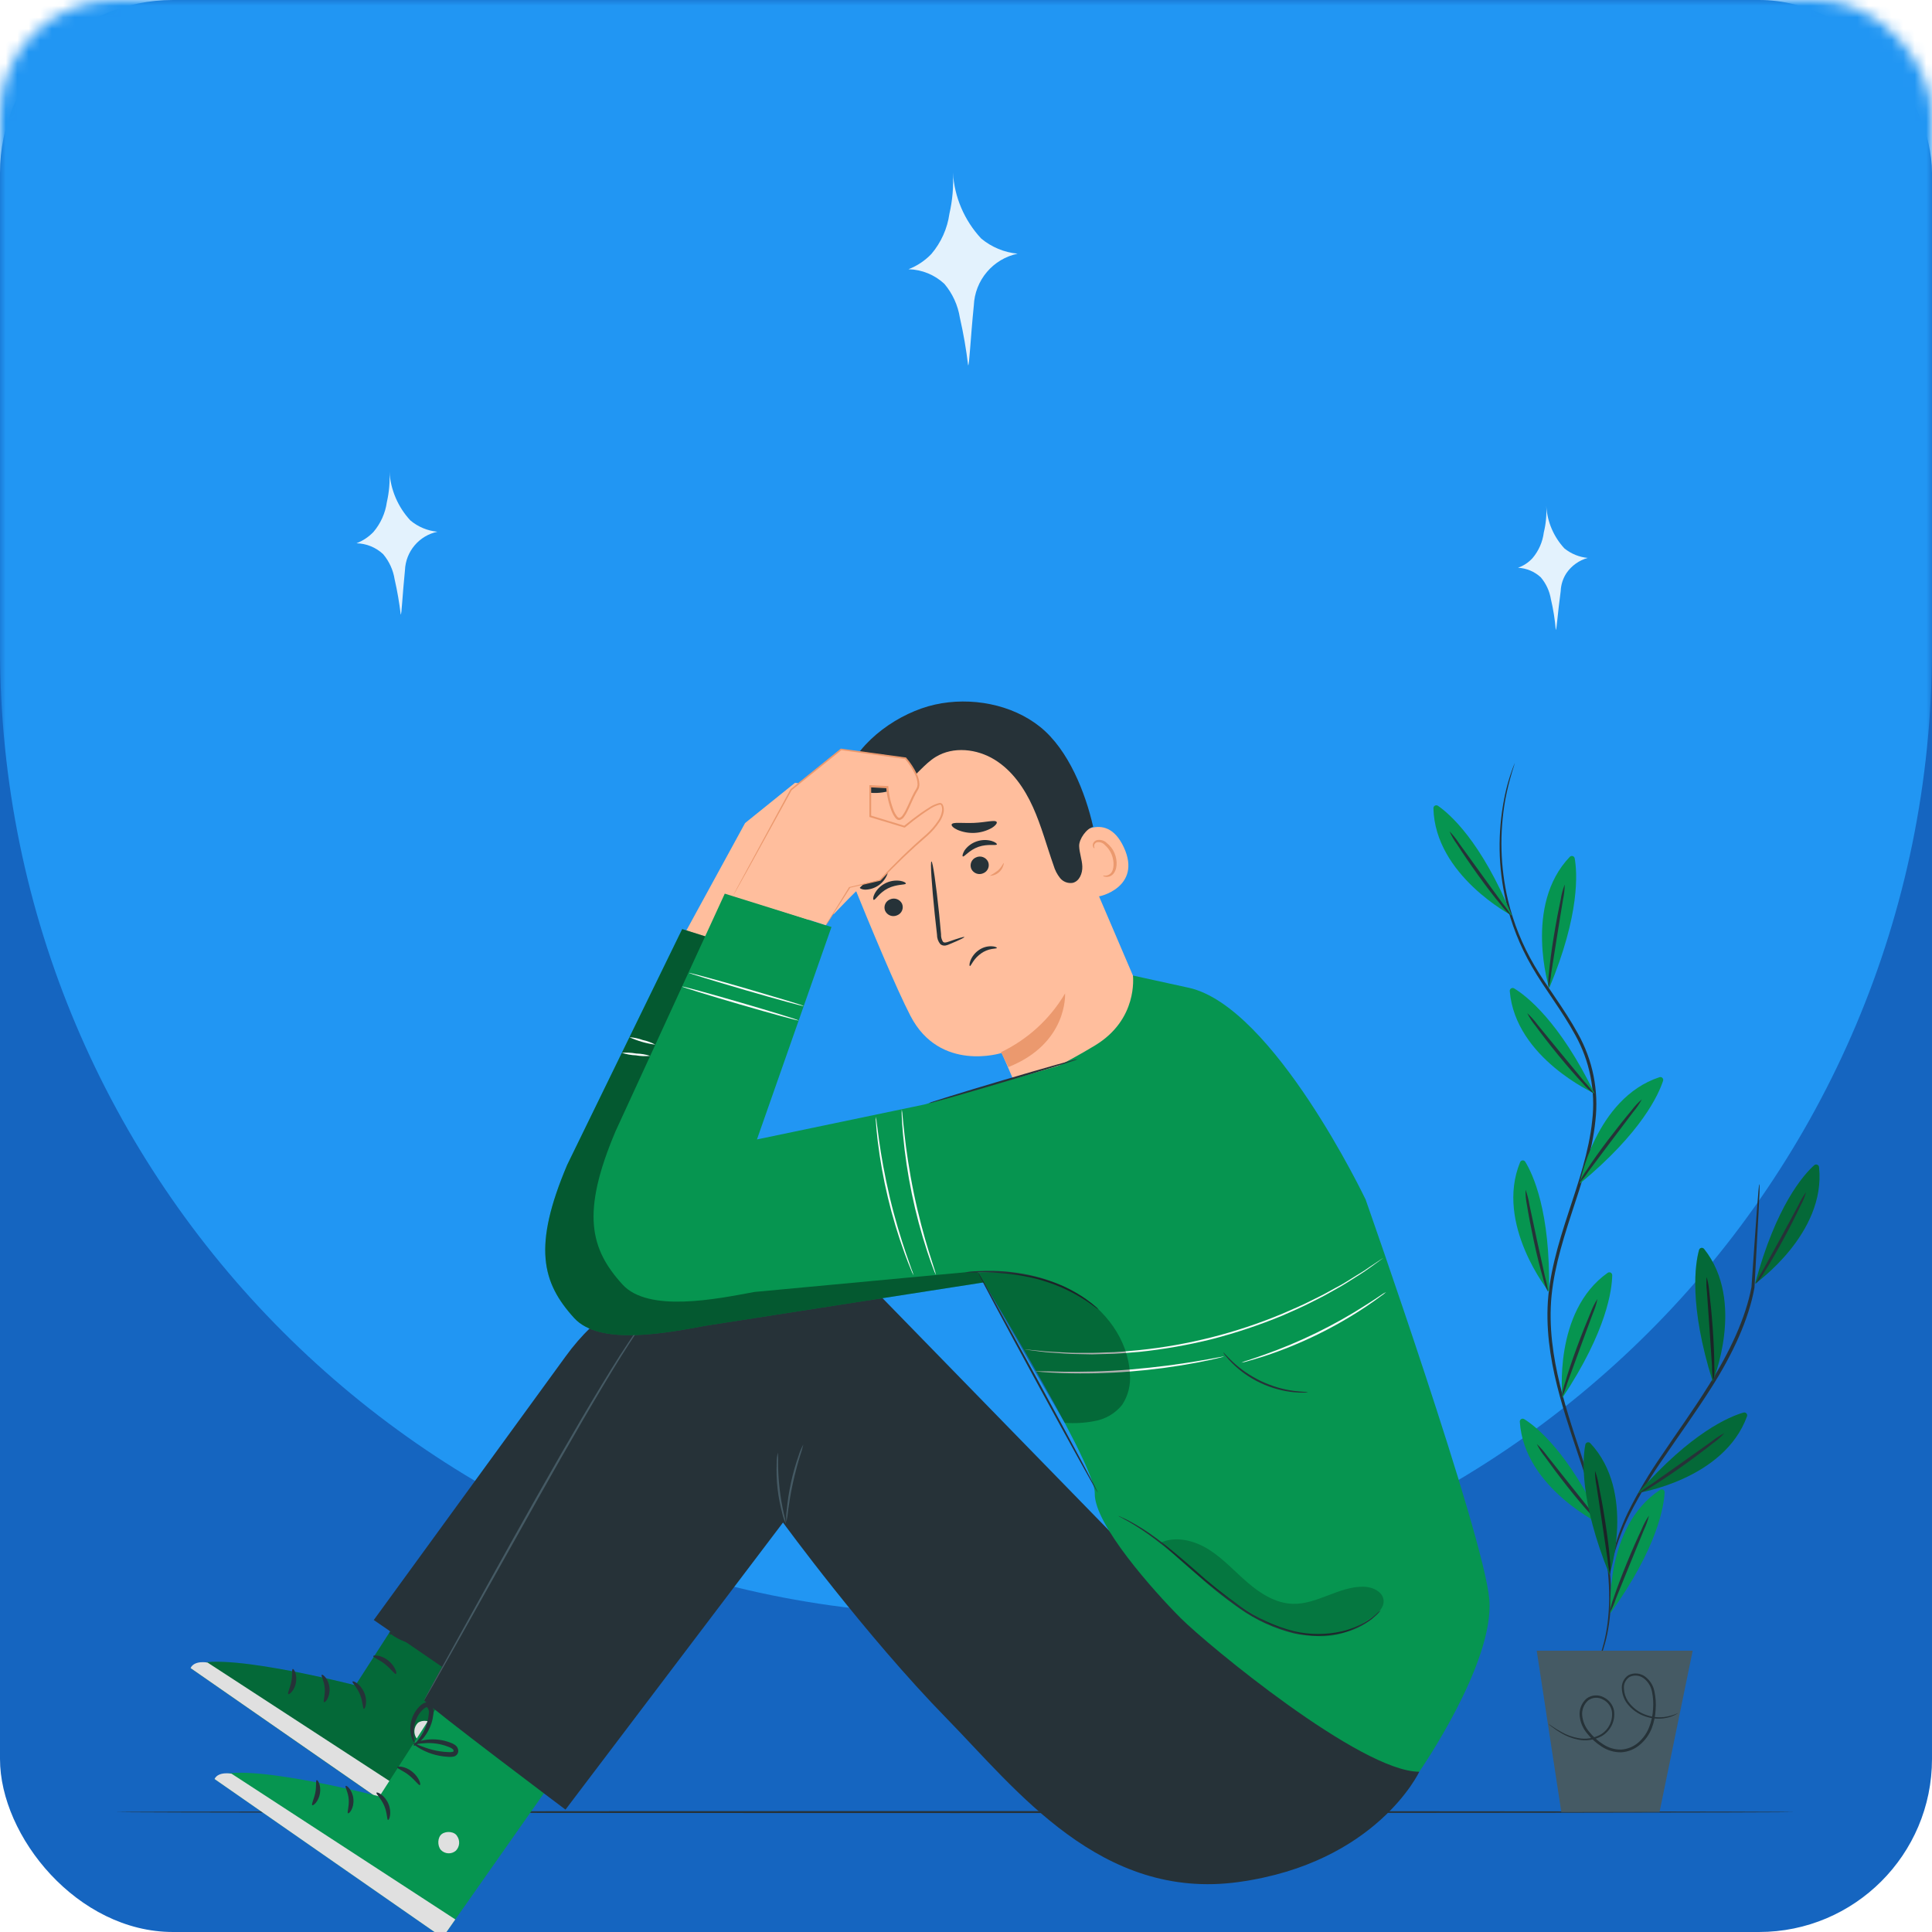 <svg width="168" height="168" viewBox="0 0 168 168" fill="none" xmlns="http://www.w3.org/2000/svg">
<g clip-path="url(#clip0_5404_202632)">
<rect width="168" height="168" rx="15.045" fill="#1565C0"/>
<mask id="mask0_5404_202632" style="mask-type:alpha" maskUnits="userSpaceOnUse" x="0" y="0" width="168" height="168">
<rect width="168" height="168" rx="10.03" fill="#E3F2FD"/>
</mask>
<g mask="url(#mask0_5404_202632)">
<path d="M0 -27.582H168V56.418C168 102.81 130.392 140.418 84 140.418C37.608 140.418 0 102.81 0 56.418V-27.582Z" fill="#2196F3"/>
</g>
<path d="M156.072 157.571C156.072 157.618 123.37 157.658 83.039 157.658C42.709 157.658 10 157.618 10 157.571C10 157.524 42.695 157.484 83.039 157.484C123.383 157.484 156.072 157.521 156.072 157.571Z" fill="#263238"/>
<path d="M37.646 136.082L30.909 146.55C30.909 146.55 18.006 143.22 16.57 145.05L36.4 158.841L47.562 142.959L37.646 136.082Z" fill="#069550"/>
<path opacity="0.3" d="M37.646 136.082L30.909 146.55C30.909 146.55 18.006 143.22 16.57 145.05L36.4 158.841L47.562 142.959L37.646 136.082Z" fill="black"/>
<path d="M37.639 149.956C37.785 150.148 37.858 150.387 37.842 150.628C37.827 150.869 37.725 151.097 37.555 151.269C37.37 151.425 37.132 151.505 36.89 151.492C36.648 151.479 36.42 151.374 36.252 151.198C36.094 150.996 36.015 150.741 36.033 150.484C36.05 150.227 36.161 149.986 36.346 149.806C36.74 149.522 37.475 149.599 37.682 150.029" fill="#E0E0E0"/>
<path d="M36.403 158.824L37.512 157.244L18.053 144.572C18.053 144.572 16.904 144.341 16.57 145.05L36.403 158.824Z" fill="#E0E0E0"/>
<path d="M30.657 146.226C30.594 146.326 31.045 146.707 31.305 147.348C31.566 147.989 31.536 148.574 31.639 148.597C31.743 148.621 32 147.963 31.673 147.188C31.346 146.413 30.698 146.122 30.657 146.226Z" fill="#263238"/>
<path d="M27.979 145.638C27.892 145.718 28.197 146.176 28.24 146.814C28.283 147.452 28.08 147.949 28.176 148.013C28.273 148.076 28.721 147.572 28.651 146.777C28.581 145.982 28.046 145.548 27.979 145.638Z" fill="#263238"/>
<path d="M25.068 147.308C25.142 147.388 25.613 147.001 25.736 146.306C25.86 145.611 25.549 145.077 25.452 145.13C25.355 145.184 25.452 145.658 25.332 146.236C25.212 146.814 24.978 147.231 25.068 147.308Z" fill="#263238"/>
<path d="M32.458 144.011C32.434 144.128 32.972 144.302 33.493 144.719C34.014 145.137 34.322 145.608 34.432 145.557C34.542 145.507 34.368 144.889 33.764 144.395C33.159 143.901 32.461 143.901 32.458 144.011Z" fill="#263238"/>
<path d="M33.855 141.924C33.828 141.964 34.169 142.288 34.857 142.608C35.259 142.794 35.681 142.929 36.116 143.013C36.374 143.062 36.635 143.093 36.898 143.106C37.052 143.121 37.207 143.112 37.358 143.079C37.47 143.055 37.57 142.994 37.644 142.906C37.717 142.819 37.759 142.709 37.763 142.595C37.759 142.494 37.733 142.396 37.686 142.307C37.639 142.218 37.573 142.141 37.492 142.081C37.368 141.991 37.23 141.922 37.085 141.874C36.837 141.778 36.581 141.706 36.32 141.657C35.879 141.572 35.428 141.56 34.984 141.62C34.229 141.727 33.822 141.977 33.842 142.021C33.862 142.064 34.296 141.934 35.011 141.907C35.425 141.896 35.839 141.935 36.243 142.024C36.479 142.08 36.71 142.154 36.934 142.244C37.181 142.338 37.362 142.458 37.352 142.578C37.352 142.625 37.352 142.642 37.252 142.672C37.142 142.695 37.029 142.701 36.918 142.692C36.672 142.682 36.426 142.66 36.183 142.625C35.769 142.565 35.362 142.464 34.967 142.325C34.272 142.104 33.892 141.87 33.855 141.924Z" fill="#263238"/>
<path d="M33.885 142.151C33.909 142.188 34.343 141.974 34.814 141.373C35.088 141.017 35.298 140.617 35.435 140.19C35.517 139.937 35.573 139.676 35.602 139.412C35.64 139.244 35.633 139.069 35.584 138.904C35.534 138.739 35.443 138.589 35.318 138.47C35.227 138.412 35.122 138.381 35.014 138.381C34.907 138.381 34.801 138.412 34.71 138.47C34.578 138.55 34.458 138.647 34.353 138.761C34.165 138.959 34.009 139.184 33.889 139.429C33.683 139.843 33.583 140.302 33.598 140.765C33.628 141.546 33.952 141.944 33.986 141.917C34.019 141.89 33.842 141.469 33.889 140.768C33.916 140.365 34.03 139.974 34.223 139.619C34.334 139.407 34.474 139.211 34.64 139.038C34.821 138.848 35.018 138.734 35.081 138.808C35.141 138.888 35.183 138.98 35.204 139.078C35.225 139.176 35.224 139.278 35.201 139.375C35.179 139.616 35.137 139.854 35.074 140.087C34.962 140.482 34.794 140.86 34.577 141.209C34.199 141.807 33.842 142.097 33.885 142.151Z" fill="#263238"/>
<path d="M39.726 145.744L32.993 156.212C32.993 156.212 20.087 152.872 18.654 154.695L38.484 168.486L49.636 152.605L39.726 145.744Z" fill="#069550"/>
<path d="M39.72 159.619C39.867 159.811 39.94 160.049 39.925 160.29C39.911 160.531 39.809 160.759 39.64 160.931C39.455 161.09 39.216 161.171 38.973 161.157C38.73 161.144 38.501 161.038 38.334 160.861C38.02 160.494 38.037 159.752 38.431 159.472C38.825 159.191 39.556 159.261 39.767 159.692" fill="#E0E0E0"/>
<path d="M38.484 168.487L39.593 166.907L20.137 154.235C20.137 154.235 18.988 154.005 18.654 154.696L38.484 168.487Z" fill="#E0E0E0"/>
<path d="M32.739 155.888C32.676 155.988 33.13 156.369 33.407 157.01C33.685 157.652 33.638 158.236 33.741 158.259C33.845 158.283 34.102 157.625 33.775 156.853C33.447 156.082 32.783 155.785 32.739 155.888Z" fill="#263238"/>
<path d="M30.06 155.303C29.974 155.38 30.281 155.838 30.324 156.476C30.368 157.114 30.16 157.611 30.261 157.675C30.361 157.738 30.802 157.234 30.732 156.442C30.662 155.651 30.127 155.21 30.06 155.303Z" fill="#263238"/>
<path d="M27.151 156.969C27.225 157.053 27.695 156.662 27.819 155.967C27.943 155.273 27.632 154.738 27.535 154.792C27.438 154.845 27.535 155.323 27.415 155.897C27.295 156.472 27.061 156.893 27.151 156.969Z" fill="#263238"/>
<path d="M34.54 153.674C34.52 153.791 35.057 153.964 35.578 154.382C36.099 154.799 36.407 155.27 36.514 155.224C36.62 155.177 36.453 154.556 35.846 154.061C35.238 153.567 34.546 153.564 34.54 153.674Z" fill="#263238"/>
<path d="M35.943 151.586C35.913 151.627 36.253 151.95 36.945 152.271C37.347 152.458 37.771 152.594 38.207 152.675C38.464 152.724 38.724 152.756 38.986 152.769C39.141 152.785 39.297 152.777 39.45 152.745C39.561 152.721 39.661 152.66 39.733 152.572C39.806 152.484 39.847 152.375 39.851 152.261C39.85 152.16 39.825 152.06 39.778 151.969C39.731 151.879 39.663 151.802 39.58 151.743C39.456 151.654 39.318 151.584 39.173 151.536C38.505 151.278 37.784 151.191 37.075 151.282C36.32 151.389 35.909 151.64 35.929 151.683C35.95 151.727 36.387 151.596 37.098 151.573C37.513 151.558 37.927 151.598 38.331 151.69C38.568 151.743 38.801 151.817 39.026 151.91C39.273 152.001 39.453 152.124 39.44 152.244C39.44 152.295 39.44 152.308 39.343 152.341C39.233 152.361 39.12 152.366 39.009 152.358C38.764 152.352 38.52 152.329 38.277 152.291C37.864 152.231 37.456 152.132 37.062 151.994C36.367 151.767 35.973 151.533 35.943 151.586Z" fill="#263238"/>
<path d="M35.968 151.813C35.992 151.85 36.426 151.636 36.897 151.035C37.168 150.678 37.378 150.278 37.518 149.852C37.599 149.599 37.653 149.338 37.682 149.074C37.719 148.906 37.713 148.731 37.663 148.566C37.614 148.401 37.522 148.252 37.398 148.132C37.307 148.074 37.202 148.043 37.094 148.043C36.986 148.043 36.881 148.074 36.79 148.132C36.658 148.213 36.539 148.312 36.436 148.426C36.247 148.624 36.089 148.849 35.968 149.094C35.765 149.504 35.667 149.957 35.681 150.413C35.711 151.198 36.035 151.593 36.065 151.566C36.095 151.539 35.925 151.118 35.972 150.42C35.998 150.016 36.112 149.623 36.306 149.268C36.417 149.062 36.558 148.873 36.723 148.707C36.9 148.516 37.097 148.403 37.161 148.48C37.221 148.559 37.263 148.651 37.284 148.748C37.306 148.846 37.306 148.947 37.284 149.044C37.261 149.284 37.218 149.522 37.154 149.756C37.044 150.152 36.877 150.53 36.656 150.878C36.276 151.469 35.942 151.76 35.968 151.813Z" fill="#263238"/>
<path d="M36.885 147.865C36.885 147.865 42.683 136.983 41.895 138.069C39.754 141.025 52.336 123.096 58.044 113.914C58.951 112.455 60.176 111.221 61.628 110.303C63.08 109.385 64.72 108.807 66.427 108.614C68.153 108.418 69.9 108.62 71.536 109.204C73.171 109.788 74.651 110.739 75.863 111.984L108.321 145.283L123.414 154.068C123.414 154.068 119.7 161.99 107.716 163.653C95.732 165.317 88.377 155.621 82.332 149.445C75.215 142.17 68.087 132.394 68.087 132.394L49.173 157.357C49.173 157.357 37.489 148.577 36.885 147.865Z" fill="#263238"/>
<path d="M60.157 110.588C55.734 111.651 51.838 114.265 49.179 117.956L32.502 140.872L40.541 146.386L60.157 110.588Z" fill="#263238"/>
<path d="M57.372 113.187C57.372 113.187 57.372 113.22 57.312 113.273L57.114 113.504L56.78 113.881C56.654 114.028 56.527 114.215 56.373 114.419C55.748 115.227 54.947 116.466 53.968 118.006C52.041 121.102 49.516 125.461 46.787 130.311L39.81 142.742C38.915 144.322 38.19 145.605 37.679 146.503L37.091 147.505C37.024 147.612 36.974 147.699 36.934 147.766C36.894 147.832 36.877 147.856 36.874 147.852C36.871 147.849 36.874 147.819 36.917 147.759L37.061 147.488L37.619 146.456L39.703 142.669C41.467 139.476 43.898 135.064 46.633 130.214C49.369 125.364 51.911 121.009 53.865 117.926C54.867 116.396 55.678 115.164 56.316 114.366C56.477 114.165 56.607 113.981 56.74 113.834L57.074 113.467L57.285 113.247L57.372 113.187Z" fill="#455A64"/>
<path d="M67.639 126.309C67.668 126.614 67.675 126.921 67.659 127.228C67.659 127.795 67.693 128.564 67.789 129.435C67.874 130.168 67.996 130.896 68.157 131.616C68.237 131.913 68.299 132.214 68.341 132.518C68.206 132.24 68.104 131.948 68.037 131.646C67.644 130.208 67.475 128.718 67.536 127.228C67.531 126.918 67.566 126.61 67.639 126.309Z" fill="#455A64"/>
<path d="M69.853 125.607C69.78 125.938 69.686 126.264 69.573 126.583C69.389 127.181 69.155 128.012 68.951 128.944C68.748 129.876 68.617 130.728 68.53 131.349C68.501 131.686 68.45 132.02 68.38 132.351C68.353 132.011 68.363 131.67 68.41 131.332C68.56 129.699 68.911 128.09 69.456 126.543C69.554 126.218 69.688 125.904 69.853 125.607Z" fill="#455A64"/>
<path d="M91.767 69.062L100.451 89.352C100.801 90.17 100.982 91.051 100.981 91.941C100.981 92.831 100.799 93.711 100.448 94.529C100.097 95.346 99.584 96.084 98.939 96.698C98.294 97.311 97.531 97.787 96.697 98.096C95.116 98.679 93.371 98.632 91.823 97.965C90.275 97.298 89.043 96.062 88.381 94.512C87.729 92.986 87.181 91.713 87.105 91.56C87.105 91.56 81.731 93.287 79.169 88.333C77.93 85.939 75.782 80.802 73.892 76.129C72.913 73.709 72.882 71.01 73.805 68.568C74.727 66.126 76.535 64.122 78.868 62.953L79.349 62.712C84.686 60.414 89.62 63.664 91.767 69.062Z" fill="#FFBE9D"/>
<path d="M87.045 91.493C89.368 90.382 91.307 88.604 92.616 86.386C92.616 86.386 92.88 90.728 87.683 92.789L87.045 91.493Z" fill="#EB996E"/>
<path d="M76.965 79.195C77.008 79.291 77.07 79.377 77.147 79.449C77.224 79.521 77.314 79.577 77.413 79.614C77.512 79.65 77.618 79.666 77.723 79.661C77.828 79.657 77.931 79.631 78.027 79.585C78.12 79.547 78.205 79.491 78.276 79.42C78.348 79.349 78.404 79.264 78.443 79.171C78.481 79.078 78.5 78.978 78.499 78.877C78.498 78.776 78.477 78.676 78.438 78.584C78.347 78.397 78.186 78.254 77.991 78.184C77.796 78.114 77.581 78.123 77.392 78.209C77.299 78.246 77.215 78.3 77.143 78.37C77.071 78.439 77.013 78.522 76.974 78.613C76.934 78.705 76.913 78.803 76.911 78.903C76.91 79.003 76.928 79.102 76.965 79.195Z" fill="#263238"/>
<path d="M75.972 78.249C76.106 78.296 76.447 77.628 77.215 77.247C77.983 76.866 78.735 76.967 78.768 76.833C78.788 76.77 78.614 76.649 78.28 76.593C77.834 76.529 77.379 76.605 76.978 76.81C76.58 77.01 76.255 77.33 76.049 77.725C75.902 78.015 75.909 78.222 75.972 78.249Z" fill="#263238"/>
<path d="M84.462 75.558C84.552 75.745 84.713 75.889 84.908 75.959C85.104 76.029 85.319 76.019 85.507 75.932C85.601 75.894 85.686 75.838 85.757 75.766C85.829 75.695 85.885 75.61 85.923 75.517C85.962 75.424 85.981 75.324 85.98 75.223C85.979 75.122 85.958 75.022 85.918 74.93C85.828 74.743 85.668 74.599 85.472 74.529C85.277 74.459 85.061 74.468 84.873 74.556C84.779 74.594 84.695 74.65 84.623 74.721C84.552 74.792 84.495 74.877 84.457 74.97C84.419 75.064 84.4 75.164 84.4 75.265C84.401 75.365 84.422 75.465 84.462 75.558Z" fill="#263238"/>
<path d="M83.724 74.472C83.851 74.535 84.275 73.918 85.086 73.637C85.898 73.356 86.629 73.557 86.683 73.427C86.71 73.37 86.556 73.223 86.229 73.126C85.795 73.004 85.334 73.021 84.909 73.173C84.488 73.317 84.123 73.592 83.867 73.958C83.704 74.242 83.664 74.442 83.724 74.472Z" fill="#263238"/>
<path d="M83.857 81.48C83.841 81.433 83.323 81.59 82.501 81.88C82.294 81.957 82.09 82.011 81.99 81.88C81.873 81.687 81.817 81.462 81.83 81.236C81.776 80.671 81.72 80.077 81.663 79.456C81.402 76.934 81.108 74.896 80.995 74.91C80.881 74.923 81.022 76.974 81.282 79.499C81.349 80.117 81.416 80.708 81.479 81.272C81.474 81.571 81.575 81.862 81.763 82.094C81.826 82.148 81.901 82.188 81.981 82.209C82.061 82.231 82.146 82.233 82.227 82.218C82.35 82.192 82.469 82.152 82.581 82.097C83.393 81.763 83.877 81.523 83.857 81.48Z" fill="#263238"/>
<path d="M86.669 71.48C86.549 71.262 85.724 71.513 84.712 71.556C83.7 71.6 82.851 71.459 82.754 71.686C82.711 71.797 82.888 71.99 83.249 72.157C83.725 72.361 84.241 72.452 84.758 72.425C85.275 72.398 85.779 72.252 86.231 72.001C86.572 71.793 86.726 71.57 86.669 71.48Z" fill="#263238"/>
<path d="M77.104 75.451C76.874 75.37 76.493 75.865 75.905 76.266C75.317 76.666 74.74 76.88 74.736 77.127C74.736 77.244 74.927 77.354 75.247 77.361C75.662 77.353 76.066 77.221 76.406 76.983C76.746 76.746 77.008 76.412 77.158 76.025C77.255 75.704 77.215 75.494 77.104 75.451Z" fill="#263238"/>
<path d="M93.212 72.956C93.279 72.875 96.128 70.223 97.728 73.687C99.328 77.15 95.523 78.029 95.473 77.945C95.423 77.862 93.212 72.956 93.212 72.956Z" fill="#FFBE9D"/>
<path d="M95.924 76.145C95.924 76.125 96.005 76.145 96.128 76.145C96.3 76.139 96.462 76.067 96.582 75.945C96.886 75.641 96.916 74.919 96.653 74.275C96.525 73.974 96.331 73.706 96.085 73.49C96.003 73.396 95.899 73.324 95.783 73.279C95.666 73.235 95.54 73.22 95.417 73.236C95.338 73.25 95.267 73.291 95.216 73.352C95.166 73.413 95.138 73.49 95.14 73.57C95.14 73.687 95.19 73.747 95.176 73.76C95.163 73.774 95.073 73.737 95.036 73.58C95.015 73.485 95.028 73.386 95.073 73.299C95.135 73.185 95.239 73.099 95.363 73.059C95.518 73.021 95.681 73.023 95.834 73.066C95.988 73.109 96.129 73.19 96.242 73.303C96.532 73.533 96.761 73.832 96.91 74.171C97.21 74.879 97.157 75.698 96.723 76.075C96.642 76.145 96.547 76.197 96.444 76.225C96.341 76.253 96.233 76.258 96.128 76.239C95.968 76.225 95.914 76.155 95.924 76.145Z" fill="#EB996E"/>
<path d="M95.059 71.903C94.478 72.037 93.82 72.969 93.84 73.573C93.86 74.178 94.091 74.746 94.114 75.344C94.138 75.942 93.86 76.633 93.279 76.77C93.075 76.803 92.865 76.782 92.671 76.708C92.478 76.634 92.307 76.51 92.177 76.349C91.921 76.025 91.731 75.654 91.616 75.257C91.018 73.564 90.56 71.817 89.822 70.183C89.084 68.55 88.019 66.997 86.482 66.055C84.946 65.113 82.905 64.883 81.372 65.815C80.37 66.429 79.662 67.468 78.683 68.153C78.098 68.549 77.431 68.808 76.731 68.908C76.031 69.008 75.318 68.947 74.645 68.731C74.599 68.731 74.518 68.701 74.418 68.684C74.196 68.649 73.992 68.542 73.837 68.379C73.682 68.217 73.585 68.008 73.56 67.785C73.539 67.642 73.551 67.496 73.597 67.358C74.715 64.382 78.206 61.954 81.308 61.266C84.411 60.578 87.989 61.226 90.457 63.216C92.925 65.207 94.391 68.948 95.059 71.903Z" fill="#263238"/>
<path d="M86.683 82.428C86.683 82.478 86.496 82.478 86.236 82.521C85.904 82.579 85.589 82.71 85.314 82.905C85.035 83.101 84.796 83.348 84.609 83.633C84.459 83.854 84.389 84.014 84.339 84.001C84.289 83.987 84.282 83.804 84.389 83.523C84.536 83.157 84.788 82.842 85.114 82.618C85.437 82.389 85.826 82.272 86.222 82.284C86.526 82.294 86.69 82.384 86.683 82.428Z" fill="#263238"/>
<path d="M87.291 75.043C87.257 75.345 87.115 75.624 86.891 75.829C86.667 76.033 86.376 76.15 86.072 76.156C86.316 76.02 86.551 75.867 86.774 75.698C87.114 75.394 87.241 75.027 87.291 75.043Z" fill="#EB996E"/>
<path d="M59.52 81.212L64.79 71.57L69.132 68.069L74.737 68.841C74.737 68.841 76.347 70.674 75.739 71.583C75.131 72.492 74.556 74.773 73.925 73.941C73.294 73.109 73.163 71.353 73.163 71.353L71.684 71.272V73.884L74.663 74.789C74.663 74.789 77.609 72.338 77.906 72.876C78.204 73.413 77.943 74.409 76.256 75.835C74.57 77.261 72.532 79.462 72.532 79.462L69.88 80.09L67.499 83.891L59.52 81.212Z" fill="#FFBE9D"/>
<path d="M89.295 93.614L61.62 102.028L68.099 83.554L59.322 80.789L49.319 101.296C46.312 108.394 47.121 111.53 49.926 114.609C52.181 117.084 58.103 115.875 61.393 115.277L85.604 111.503L89.295 93.614Z" fill="#069550"/>
<path opacity="0.4" d="M89.295 93.614L61.62 102.028L68.099 83.554L59.322 80.789L49.319 101.296C46.312 108.394 47.121 111.53 49.926 114.609C52.181 117.084 58.103 115.875 61.393 115.277L85.521 111.517L89.295 93.614Z" fill="black"/>
<path d="M56.543 91.817C56.129 91.859 55.711 91.843 55.3 91.77C54.883 91.753 54.469 91.679 54.071 91.55C54.486 91.513 54.904 91.534 55.314 91.61C55.731 91.62 56.145 91.69 56.543 91.817Z" fill="#FAFAFA"/>
<path d="M56.985 90.841C56.206 90.738 55.448 90.519 54.733 90.193C55.126 90.216 55.514 90.297 55.882 90.434C56.268 90.513 56.64 90.65 56.985 90.841Z" fill="#FAFAFA"/>
<path d="M84.108 109.161C84.108 109.161 95.27 127.164 95.197 129.849C95.123 132.535 100.357 138.393 102.668 140.704C104.98 143.016 118.33 154.064 123.413 154.064C123.413 154.064 129.969 144.619 129.505 139.075C129.041 133.53 118.747 104.302 118.747 104.302C118.747 104.302 110.754 87.535 103.383 85.895C101.513 85.481 98.52 84.83 98.52 84.83C98.52 84.977 98.951 88.634 95.24 90.895C90.04 94.061 83.857 96.356 83.857 96.356L84.108 109.161Z" fill="#069550"/>
<path d="M97.088 91.223L80.388 96.042L65.822 99.082L72.302 80.608L63.023 77.709L53.521 98.38C50.515 105.478 51.323 108.614 54.129 111.693C56.383 114.168 62.301 112.959 65.595 112.345L94.031 109.689L97.088 91.223Z" fill="#069550"/>
<path d="M63.737 77.859L68.781 68.641L73.123 65.141L78.727 65.912C78.727 65.912 80.337 67.746 79.729 68.654C79.121 69.563 78.547 71.844 77.916 71.012C77.284 70.181 77.154 68.424 77.154 68.424L75.674 68.344V70.956L78.654 71.861C78.654 71.861 81.6 69.409 81.897 69.947C82.194 70.485 81.934 71.48 80.25 72.906C78.567 74.332 76.523 76.533 76.523 76.533L73.871 77.161L71.81 80.454L63.737 77.859Z" fill="#FFBE9D"/>
<path d="M71.811 80.454C71.811 80.454 71.811 80.434 71.841 80.397L71.938 80.23L72.329 79.586L73.835 77.138H73.852L76.5 76.499L76.473 76.516C77.753 75.122 79.111 73.801 80.542 72.562C80.947 72.203 81.302 71.79 81.597 71.336C81.748 71.106 81.852 70.848 81.904 70.578C81.931 70.447 81.931 70.311 81.904 70.18C81.889 70.118 81.866 70.059 81.834 70.003C81.834 69.977 81.774 69.96 81.711 69.97C81.434 70.037 81.171 70.15 80.932 70.304C80.682 70.457 80.431 70.638 80.184 70.802C79.69 71.152 79.199 71.533 78.715 71.934L78.681 71.96H78.638L75.659 71.059L75.598 71.039V70.978C75.598 70.15 75.598 69.265 75.598 68.37V68.276H75.692L77.171 68.353H77.245V68.43C77.298 69.155 77.465 69.868 77.739 70.541C77.798 70.674 77.87 70.8 77.953 70.918C78.03 71.039 78.13 71.132 78.224 71.115C78.342 71.07 78.441 70.985 78.504 70.875C78.588 70.758 78.662 70.635 78.728 70.508C78.999 69.987 79.206 69.435 79.486 68.914C79.519 68.851 79.556 68.784 79.596 68.721C79.637 68.663 79.672 68.603 79.703 68.54C79.703 68.51 79.733 68.484 79.747 68.454L79.767 68.36C79.783 68.296 79.79 68.229 79.787 68.163C79.774 67.888 79.706 67.619 79.586 67.371C79.35 66.869 79.046 66.401 78.681 65.982L78.735 66.009L73.113 65.224H73.174L68.832 68.714L68.848 68.694L65.141 75.414L64.115 77.248L63.845 77.725C63.815 77.779 63.783 77.832 63.748 77.882C63.748 77.882 63.771 77.826 63.828 77.715C63.885 77.605 63.975 77.438 64.082 77.228L65.084 75.377C65.956 73.771 67.208 71.463 68.741 68.63L73.083 65.124L73.11 65.1H73.144L78.748 65.865H78.778L78.798 65.888C79.174 66.321 79.489 66.803 79.733 67.321C79.862 67.591 79.935 67.884 79.947 68.183C79.951 68.26 79.943 68.338 79.924 68.413L79.897 68.53C79.882 68.567 79.865 68.603 79.847 68.637C79.814 68.705 79.776 68.769 79.733 68.831C79.697 68.891 79.66 68.954 79.626 69.018C79.356 69.522 79.149 70.073 78.872 70.608C78.803 70.744 78.723 70.875 78.634 70.999C78.547 71.149 78.404 71.259 78.237 71.306C78.188 71.312 78.139 71.308 78.092 71.294C78.045 71.281 78.001 71.257 77.963 71.226C77.9 71.172 77.844 71.109 77.799 71.039C77.711 70.912 77.635 70.776 77.572 70.635C77.29 69.942 77.117 69.209 77.061 68.463L77.145 68.544L75.665 68.463L75.755 68.377C75.755 69.275 75.755 70.16 75.755 70.985L75.695 70.905L78.671 71.814L78.598 71.83C79.085 71.429 79.58 71.049 80.077 70.695C80.328 70.518 80.582 70.361 80.839 70.194C81.096 70.023 81.381 69.9 81.68 69.829C81.731 69.82 81.783 69.824 81.831 69.843C81.878 69.861 81.92 69.892 81.951 69.933C81.992 70.003 82.022 70.078 82.041 70.157C82.077 70.307 82.082 70.462 82.058 70.614C82.001 70.904 81.887 71.18 81.724 71.426C81.421 71.891 81.056 72.313 80.638 72.679C79.21 73.903 77.85 75.206 76.564 76.58L73.908 77.198L73.938 77.177L72.392 79.602C72.218 79.876 72.081 80.087 71.984 80.234L71.878 80.394L71.811 80.454Z" fill="#EB996E"/>
<path d="M95.555 113.884C95.413 113.803 95.278 113.711 95.151 113.61C95.027 113.513 94.874 113.403 94.686 113.276C94.499 113.149 94.299 113.006 94.055 112.865C93.499 112.526 92.921 112.224 92.325 111.96C91.592 111.645 90.836 111.386 90.064 111.185C88.654 110.838 87.208 110.656 85.755 110.644C85.198 110.644 84.753 110.644 84.419 110.644C84.257 110.656 84.094 110.656 83.932 110.644C84.09 110.605 84.253 110.583 84.416 110.577C84.727 110.544 85.181 110.521 85.752 110.511C87.215 110.486 88.674 110.654 90.094 111.008C90.876 111.211 91.64 111.477 92.379 111.803C92.977 112.077 93.556 112.394 94.109 112.752C94.349 112.899 94.549 113.056 94.73 113.186C94.886 113.296 95.037 113.414 95.181 113.54C95.317 113.641 95.442 113.757 95.555 113.884Z" fill="#263238"/>
<path d="M93.724 92.094C93.562 92.169 93.395 92.231 93.223 92.278L91.84 92.716C90.668 93.079 89.048 93.57 87.254 94.102C85.461 94.633 83.834 95.104 82.655 95.438L81.252 95.822C81.083 95.879 80.909 95.919 80.731 95.942C80.892 95.867 81.058 95.806 81.229 95.758L82.615 95.321C83.784 94.957 85.407 94.466 87.201 93.935C88.995 93.403 90.624 92.933 91.803 92.599L93.206 92.211C93.375 92.156 93.548 92.117 93.724 92.094Z" fill="#263238"/>
<path d="M120.057 140.039C120.005 140.114 119.946 140.182 119.88 140.243C119.816 140.307 119.743 140.39 119.646 140.477L119.312 140.771C118.549 141.357 117.672 141.775 116.737 142C115.349 142.332 113.903 142.341 112.512 142.027C110.82 141.607 109.222 140.876 107.799 139.869C106.38 138.87 105.026 137.782 103.744 136.613C102.548 135.557 101.466 134.609 100.508 133.894C99.754 133.316 98.963 132.788 98.139 132.314C97.849 132.15 97.618 132.027 97.472 131.947C97.389 131.909 97.309 131.864 97.234 131.813C97.321 131.839 97.405 131.874 97.485 131.917C97.648 131.983 97.882 132.1 98.183 132.251C99.023 132.702 99.829 133.217 100.591 133.79C101.563 134.505 102.659 135.437 103.861 136.482C105.137 137.638 106.482 138.714 107.889 139.705C109.295 140.698 110.87 141.425 112.538 141.85C113.909 142.163 115.333 142.163 116.703 141.85C117.626 141.638 118.496 141.243 119.262 140.687L119.612 140.41C119.713 140.327 119.786 140.246 119.853 140.19C119.918 140.136 119.986 140.086 120.057 140.039Z" fill="#263238"/>
<path d="M113.727 121.062C113.618 121.089 113.506 121.101 113.393 121.095C113.091 121.104 112.789 121.091 112.488 121.059C112.037 121.015 111.59 120.935 111.152 120.818C110.084 120.537 109.076 120.061 108.179 119.415C107.816 119.151 107.473 118.86 107.154 118.544C106.94 118.334 106.739 118.111 106.553 117.876C106.478 117.793 106.416 117.699 106.369 117.598C106.393 117.578 106.686 117.949 107.241 118.463C107.565 118.764 107.91 119.042 108.273 119.295C108.72 119.599 109.189 119.87 109.676 120.107C110.166 120.334 110.673 120.524 111.192 120.675C111.618 120.794 112.053 120.885 112.491 120.945C113.256 121.039 113.727 121.032 113.727 121.062Z" fill="#263238"/>
<g opacity="0.2">
<path d="M100.993 134.108C102.349 133.55 103.936 133.984 105.168 134.776C106.401 135.567 107.393 136.676 108.508 137.631C109.624 138.587 110.943 139.418 112.409 139.462C114.527 139.528 116.417 137.949 118.548 137.975C119.336 137.975 120.272 138.406 120.315 139.194C120.348 139.802 119.831 140.287 119.313 140.624C117.012 142.14 115.472 143.156 110.445 141.225C106.974 139.311 103.792 136.915 100.993 134.108Z" fill="black"/>
</g>
<path d="M95.474 129.813C95.431 129.836 93.053 125.544 90.164 120.233C87.275 114.923 84.96 110.591 85.004 110.567C85.047 110.544 87.425 114.833 90.314 120.15C93.203 125.467 95.518 129.789 95.474 129.813Z" fill="#263238"/>
<path d="M79.445 110.901C79.353 110.739 79.275 110.569 79.211 110.394C79.068 110.06 78.877 109.575 78.657 108.971C77.508 105.811 76.724 102.529 76.319 99.191C76.245 98.55 76.195 98.032 76.175 97.671C76.153 97.487 76.146 97.3 76.155 97.114C76.199 97.295 76.228 97.479 76.242 97.665C76.285 98.022 76.352 98.54 76.442 99.174C76.619 100.447 76.92 102.201 77.371 104.108C77.822 106.015 78.35 107.712 78.76 108.931C78.968 109.539 79.141 110.03 79.261 110.367C79.337 110.54 79.398 110.719 79.445 110.901Z" fill="#FAFAFA"/>
<path d="M81.39 110.875C81.301 110.703 81.225 110.524 81.163 110.34C81.029 110.006 80.846 109.482 80.635 108.848C79.547 105.536 78.838 102.112 78.521 98.641C78.461 97.972 78.427 97.435 78.414 97.061C78.397 96.867 78.397 96.673 78.414 96.48C78.454 96.67 78.478 96.863 78.487 97.057C78.521 97.428 78.574 97.966 78.651 98.627C78.798 99.963 79.055 101.777 79.466 103.771C79.877 105.765 80.371 107.538 80.759 108.811C80.956 109.449 81.119 109.963 81.236 110.317C81.3 110.499 81.352 110.686 81.39 110.875Z" fill="#FAFAFA"/>
<path d="M106.433 117.959C106.381 117.982 106.327 117.999 106.272 118.009L105.805 118.126C105.397 118.223 104.803 118.35 104.071 118.49C100.241 119.214 96.344 119.52 92.448 119.402C91.7 119.375 91.095 119.345 90.678 119.309L90.2 119.268C90.144 119.264 90.088 119.256 90.033 119.242C90.09 119.233 90.147 119.233 90.204 119.242H90.684C91.099 119.242 91.703 119.268 92.448 119.278C93.941 119.295 96.002 119.278 98.273 119.088C100.544 118.898 102.582 118.62 104.051 118.37C104.786 118.246 105.387 118.14 105.791 118.059L106.266 117.976C106.32 117.962 106.376 117.956 106.433 117.959Z" fill="#FAFAFA"/>
<path d="M120.532 112.351C120.4 112.475 120.257 112.587 120.104 112.685C119.82 112.902 119.4 113.203 118.872 113.56C116.106 115.419 113.099 116.89 109.934 117.932C109.326 118.129 108.832 118.266 108.484 118.366C108.308 118.423 108.127 118.466 107.943 118.493C108.111 118.414 108.285 118.351 108.464 118.303C108.798 118.193 109.293 118.029 109.894 117.815C113.023 116.713 116.014 115.25 118.805 113.457C119.339 113.123 119.77 112.832 120.064 112.632C120.212 112.526 120.369 112.432 120.532 112.351Z" fill="#FAFAFA"/>
<path d="M120.253 109.405L120.187 109.459L119.986 109.609L119.205 110.173L118.633 110.578C118.423 110.721 118.186 110.865 117.935 111.025C117.431 111.339 116.87 111.72 116.209 112.077L115.183 112.652C114.826 112.849 114.438 113.029 114.048 113.23C113.266 113.64 112.398 114.008 111.493 114.409C109.504 115.228 107.462 115.91 105.38 116.449C103.293 116.966 101.173 117.336 99.034 117.558C98.032 117.638 97.107 117.729 96.225 117.735C95.785 117.735 95.36 117.772 94.953 117.769L93.774 117.745C93.026 117.745 92.351 117.678 91.77 117.642C91.473 117.622 91.195 117.605 90.942 117.582L90.25 117.495L89.295 117.371L89.044 117.334H88.961H89.048L89.298 117.354L90.257 117.445L90.948 117.515C91.202 117.535 91.479 117.545 91.777 117.562C92.368 117.588 93.042 117.648 93.781 117.642H94.953C95.36 117.642 95.785 117.612 96.225 117.598C97.104 117.598 98.039 117.488 99.021 117.405C103.291 116.97 107.475 115.912 111.439 114.265C112.344 113.871 113.213 113.51 113.994 113.106C114.385 112.909 114.772 112.735 115.13 112.538L116.159 111.974C116.827 111.64 117.384 111.252 117.895 110.945C118.146 110.791 118.386 110.651 118.6 110.511L119.175 110.12L119.976 109.586L120.187 109.449C120.223 109.415 120.25 109.402 120.253 109.405Z" fill="#FAFAFA"/>
<path d="M69.887 87.482C69.887 87.529 67.629 86.917 64.877 86.116C62.124 85.314 59.89 84.629 59.903 84.596C59.917 84.563 62.161 85.16 64.913 85.962C67.665 86.764 69.9 87.435 69.887 87.482Z" fill="#FAFAFA"/>
<path d="M69.446 88.737C69.446 88.784 67.151 88.16 64.353 87.345C61.553 86.53 59.292 85.828 59.306 85.785C59.319 85.741 61.6 86.363 64.403 87.178C67.205 87.993 69.459 88.694 69.446 88.737Z" fill="#FAFAFA"/>
<g opacity="0.3">
<path d="M98.249 119.445C98.105 116.499 96.111 113.847 93.549 112.388C90.988 110.928 87.992 110.531 85.046 110.695L92.578 123.721C93.442 123.789 94.312 123.739 95.163 123.574C96.111 123.414 96.968 122.914 97.574 122.167C98.103 121.363 98.341 120.403 98.249 119.445Z" fill="black"/>
</g>
<path d="M138.343 145.862C138.366 145.794 138.394 145.728 138.426 145.665L138.693 145.097C139.018 144.361 139.279 143.599 139.475 142.819C139.996 140.795 140.176 137.702 139.408 134.028C138.994 132.026 138.45 130.054 137.778 128.123C137.09 126.029 136.289 123.804 135.634 121.403C134.979 119.002 134.475 116.393 134.572 113.674C134.669 110.955 135.48 108.21 136.372 105.495C137.264 102.779 138.179 100.114 138.453 97.439C138.758 94.865 138.241 92.262 136.977 90C135.798 87.829 134.305 85.972 133.206 84.048C132.17 82.265 131.407 80.336 130.941 78.327C130.272 75.416 130.223 72.397 130.798 69.466C131.002 68.395 131.312 67.346 131.723 66.336C131.71 66.407 131.691 66.476 131.666 66.543C131.623 66.694 131.559 66.877 131.479 67.145C131.248 67.914 131.056 68.694 130.904 69.483C130.376 72.401 130.453 75.397 131.132 78.284C131.609 80.267 132.376 82.169 133.409 83.928C134.515 85.829 136.005 87.676 137.207 89.873C138.503 92.179 139.036 94.835 138.73 97.462C138.453 100.184 137.528 102.859 136.639 105.578C135.751 108.297 134.949 110.992 134.849 113.681C134.749 116.37 135.246 118.945 135.884 121.33C136.522 123.714 137.321 125.945 138.002 128.05C138.667 129.991 139.203 131.975 139.605 133.988C140.35 137.689 140.14 140.812 139.582 142.842C139.373 143.625 139.092 144.386 138.743 145.117L138.45 145.675C138.419 145.74 138.384 145.803 138.343 145.862Z" fill="#263238"/>
<path d="M134.712 85.932C134.712 85.932 132.461 78.728 136.502 74.509C136.534 74.476 136.575 74.452 136.619 74.44C136.664 74.428 136.711 74.429 136.755 74.442C136.799 74.455 136.839 74.48 136.87 74.514C136.901 74.549 136.921 74.591 136.93 74.636C137.144 75.839 137.414 79.463 134.712 85.932Z" fill="#069550"/>
<path d="M136.064 76.914C136.058 77.363 136.006 77.811 135.911 78.25C135.764 79.165 135.577 80.254 135.396 81.426C135.216 82.599 135.039 83.688 134.892 84.603C134.852 85.048 134.773 85.488 134.655 85.919C134.614 85.473 134.628 85.025 134.695 84.583C134.768 83.761 134.915 82.629 135.119 81.386C135.323 80.144 135.54 79.022 135.714 78.217C135.78 77.77 135.898 77.333 136.064 76.914Z" fill="#263238"/>
<path d="M137.36 102.936C137.36 102.936 138.736 95.514 144.281 93.677C144.325 93.657 144.374 93.651 144.421 93.659C144.469 93.667 144.513 93.688 144.549 93.721C144.584 93.754 144.61 93.796 144.621 93.843C144.633 93.89 144.631 93.939 144.615 93.984C144.237 95.137 142.781 98.467 137.36 102.936Z" fill="#069550"/>
<path d="M142.771 95.591C142.558 95.985 142.305 96.355 142.016 96.697C141.455 97.435 140.8 98.303 140.075 99.265L138.145 101.837C137.903 102.213 137.626 102.564 137.316 102.886C137.493 102.474 137.717 102.083 137.984 101.724C138.435 101.029 139.09 100.097 139.855 99.095C140.62 98.093 141.328 97.201 141.859 96.573C142.125 96.213 142.431 95.884 142.771 95.591Z" fill="#263238"/>
<path d="M135.861 121.55C135.861 121.55 135.026 114.051 139.795 110.681C139.833 110.654 139.877 110.638 139.923 110.635C139.969 110.631 140.015 110.64 140.057 110.661C140.098 110.682 140.132 110.715 140.156 110.754C140.18 110.794 140.193 110.839 140.193 110.885C140.176 112.094 139.752 115.701 135.861 121.55Z" fill="#069550"/>
<path d="M138.907 112.953C138.818 113.391 138.683 113.819 138.506 114.229C138.172 115.101 137.808 116.123 137.394 117.235L136.292 120.258C136.171 120.687 136.009 121.103 135.808 121.5C135.855 121.055 135.955 120.616 136.105 120.194C136.332 119.403 136.693 118.317 137.13 117.135C137.568 115.952 137.992 114.897 138.319 114.129C138.472 113.717 138.669 113.323 138.907 112.953Z" fill="#263238"/>
<path d="M140.04 140.277C140.04 140.277 139.482 132.749 144.358 129.552C144.397 129.526 144.442 129.511 144.489 129.509C144.535 129.508 144.582 129.519 144.622 129.542C144.663 129.565 144.696 129.598 144.719 129.639C144.741 129.68 144.752 129.726 144.749 129.773C144.689 130.979 144.135 134.569 140.04 140.277Z" fill="#069550"/>
<path d="M143.389 131.793C143.284 132.228 143.134 132.65 142.941 133.053C142.591 133.911 142.18 134.92 141.722 136.032C141.265 137.144 140.864 138.156 140.513 139.015C140.376 139.439 140.199 139.849 139.985 140.24C140.045 139.797 140.157 139.362 140.319 138.944C140.58 138.159 140.987 137.091 141.455 135.938C141.923 134.786 142.397 133.734 142.751 132.986C142.919 132.566 143.133 132.166 143.389 131.793Z" fill="#263238"/>
<path d="M131.465 79.617C131.465 79.617 124.785 76.123 124.645 70.285C124.643 70.238 124.654 70.192 124.677 70.152C124.699 70.112 124.733 70.078 124.773 70.056C124.814 70.033 124.86 70.023 124.906 70.025C124.952 70.027 124.997 70.041 125.036 70.067C126.038 70.755 128.793 73.124 131.465 79.617Z" fill="#069550"/>
<path d="M126.045 72.289C126.355 72.609 126.634 72.959 126.877 73.334L128.764 75.942C129.472 76.915 130.1 77.796 130.657 78.544C130.944 78.887 131.199 79.255 131.419 79.643C131.075 79.356 130.767 79.028 130.5 78.668C129.969 78.033 129.271 77.132 128.537 76.109C127.802 75.088 127.16 74.142 126.713 73.438C126.448 73.081 126.224 72.695 126.045 72.289Z" fill="#263238"/>
<path d="M138.659 95.087C138.659 95.087 131.769 92.004 131.284 86.186C131.28 86.14 131.288 86.093 131.308 86.051C131.329 86.01 131.36 85.974 131.399 85.949C131.438 85.924 131.484 85.911 131.53 85.91C131.576 85.909 131.622 85.922 131.662 85.945C132.694 86.57 135.59 88.768 138.659 95.087Z" fill="#069550"/>
<path d="M132.801 88.103C133.134 88.405 133.435 88.741 133.699 89.106C134.287 89.824 134.975 90.665 135.74 91.594L137.787 94.075C138.096 94.399 138.372 94.751 138.612 95.127C138.252 94.861 137.925 94.553 137.637 94.209C137.069 93.608 136.318 92.749 135.52 91.774C134.721 90.799 134.027 89.897 133.542 89.229C133.254 88.883 133.005 88.505 132.801 88.103Z" fill="#263238"/>
<path d="M134.695 112.341C134.695 112.341 129.966 106.463 132.184 101.059C132.201 101.016 132.23 100.979 132.267 100.951C132.304 100.924 132.348 100.907 132.393 100.903C132.439 100.899 132.486 100.907 132.527 100.928C132.568 100.948 132.603 100.98 132.628 101.019C133.262 102.044 134.839 105.321 134.695 112.341Z" fill="#069550"/>
<path d="M132.655 103.453C132.809 103.872 132.92 104.305 132.989 104.746C133.186 105.651 133.416 106.716 133.657 107.889L134.351 111.032C134.477 111.459 134.563 111.898 134.609 112.341C134.409 111.94 134.258 111.518 134.158 111.082C133.927 110.287 133.647 109.181 133.383 107.949C133.119 106.716 132.909 105.611 132.778 104.782C132.687 104.346 132.645 103.899 132.655 103.453Z" fill="#263238"/>
<path d="M139.381 132.648C139.381 132.648 132.544 129.452 132.157 123.63C132.154 123.584 132.163 123.538 132.185 123.498C132.206 123.457 132.238 123.423 132.277 123.399C132.316 123.375 132.361 123.363 132.407 123.363C132.453 123.363 132.498 123.376 132.538 123.4C133.56 124.034 136.419 126.279 139.381 132.648Z" fill="#069550"/>
<path d="M133.634 125.568C133.958 125.873 134.253 126.209 134.512 126.57L136.516 129.092L138.52 131.607C138.823 131.936 139.093 132.293 139.328 132.673C138.972 132.399 138.65 132.086 138.367 131.737C137.812 131.129 137.074 130.258 136.292 129.269C135.511 128.28 134.833 127.365 134.355 126.691C134.074 126.345 133.832 125.968 133.634 125.568Z" fill="#263238"/>
<path d="M153.002 102.966C153.007 103.022 153.007 103.078 153.002 103.133C153.002 103.264 153.002 103.421 153.002 103.614C152.981 104.069 152.951 104.68 152.918 105.445C152.831 107.054 152.708 109.296 152.561 111.981C152.07 114.713 150.68 117.739 148.813 120.665C147.44 122.829 146.004 124.8 144.765 126.63C143.64 128.229 142.627 129.903 141.732 131.64C141.147 132.818 140.671 134.048 140.313 135.314C140.193 135.765 140.102 136.116 140.049 136.356C140.027 136.48 139.995 136.602 139.952 136.72C139.952 136.594 139.967 136.469 139.996 136.346C140.029 136.102 140.102 135.745 140.206 135.287C140.523 133.998 140.97 132.745 141.542 131.547C142.418 129.784 143.422 128.088 144.548 126.473C145.777 124.63 147.22 122.659 148.556 120.505C150.416 117.582 151.799 114.6 152.303 111.914C152.491 109.242 152.637 106.994 152.761 105.384C152.825 104.623 152.871 104.012 152.908 103.561L152.958 103.08C152.968 103.04 152.983 103.002 153.002 102.966Z" fill="#263238"/>
<path d="M148.93 120.14C148.93 120.14 151.825 113.17 148.182 108.604C148.153 108.568 148.115 108.54 148.072 108.524C148.029 108.508 147.982 108.504 147.937 108.512C147.892 108.521 147.85 108.542 147.816 108.573C147.782 108.604 147.757 108.643 147.744 108.687C147.42 109.853 146.829 113.437 148.93 120.14Z" fill="#069550"/>
<path d="M148.402 111.036C148.527 111.466 148.604 111.908 148.633 112.355C148.733 113.173 148.85 114.306 148.937 115.561C149.024 116.817 149.07 117.959 149.07 118.788C149.098 119.235 149.071 119.683 148.99 120.124C148.908 119.683 148.867 119.236 148.87 118.788C148.81 117.866 148.736 116.784 148.656 115.578C148.576 114.372 148.496 113.293 148.432 112.368C148.377 111.926 148.367 111.48 148.402 111.036Z" fill="#263238"/>
<g opacity="0.3">
<path d="M148.932 120.141C148.932 120.141 151.827 113.17 148.183 108.604C148.155 108.568 148.117 108.54 148.074 108.524C148.031 108.508 147.984 108.504 147.939 108.513C147.894 108.521 147.852 108.542 147.818 108.573C147.784 108.604 147.759 108.644 147.746 108.688C147.422 109.854 146.831 113.437 148.932 120.141Z" fill="black"/>
</g>
<path d="M139.96 136.938C139.96 136.938 142.281 129.757 138.29 125.498C138.259 125.464 138.218 125.439 138.174 125.426C138.129 125.413 138.082 125.413 138.037 125.426C137.993 125.438 137.952 125.463 137.921 125.497C137.889 125.531 137.868 125.573 137.859 125.618C137.625 126.808 137.321 130.428 139.96 136.938Z" fill="#069550"/>
<path d="M138.695 127.902C138.853 128.321 138.965 128.756 139.029 129.198C139.196 130.007 139.403 131.129 139.594 132.371C139.784 133.614 139.928 134.753 139.988 135.574C140.05 136.017 140.059 136.466 140.015 136.91C139.899 136.479 139.823 136.039 139.787 135.594C139.654 134.676 139.494 133.59 139.313 132.411C139.133 131.232 138.979 130.147 138.832 129.232C138.742 128.794 138.696 128.349 138.695 127.902Z" fill="#263238"/>
<g opacity="0.3">
<path d="M139.958 136.937C139.958 136.937 142.279 129.756 138.288 125.497C138.257 125.463 138.216 125.438 138.172 125.425C138.127 125.412 138.08 125.412 138.035 125.425C137.991 125.437 137.95 125.462 137.919 125.496C137.887 125.53 137.866 125.572 137.857 125.617C137.623 126.807 137.319 130.427 139.958 136.937Z" fill="black"/>
</g>
<path d="M152.618 111.623C152.618 111.623 158.801 107.281 158.176 101.486C158.171 101.441 158.154 101.397 158.127 101.36C158.099 101.324 158.062 101.295 158.019 101.278C157.976 101.261 157.929 101.257 157.884 101.264C157.839 101.272 157.796 101.292 157.762 101.323C156.85 102.134 154.438 104.836 152.618 111.623Z" fill="#069550"/>
<g opacity="0.3">
<path d="M152.618 111.623C152.618 111.623 158.801 107.281 158.176 101.486C158.171 101.441 158.154 101.397 158.127 101.36C158.099 101.324 158.062 101.295 158.019 101.278C157.976 101.261 157.929 101.257 157.884 101.264C157.839 101.272 157.796 101.292 157.762 101.323C156.85 102.134 154.438 104.836 152.618 111.623Z" fill="black"/>
</g>
<path d="M157.056 103.654C156.933 104.085 156.76 104.499 156.542 104.89C156.191 105.638 155.68 106.657 155.079 107.766C154.478 108.875 153.907 109.86 153.463 110.555C153.246 110.947 152.982 111.311 152.678 111.64C152.845 111.227 153.051 110.83 153.292 110.455L154.845 107.642C155.42 106.587 155.938 105.638 156.378 104.813C156.566 104.405 156.793 104.017 157.056 103.654Z" fill="#263238"/>
<path d="M142.453 129.816C142.453 129.816 149.911 128.654 151.909 123.166C151.926 123.123 151.931 123.075 151.923 123.029C151.914 122.983 151.894 122.94 151.862 122.906C151.831 122.871 151.791 122.846 151.746 122.833C151.701 122.82 151.653 122.819 151.608 122.832C150.446 123.166 147.076 124.526 142.453 129.816Z" fill="#069550"/>
<g opacity="0.3">
<path d="M142.454 129.816C142.454 129.816 149.912 128.654 151.91 123.166C151.927 123.123 151.932 123.075 151.924 123.029C151.915 122.983 151.894 122.94 151.863 122.906C151.832 122.871 151.792 122.846 151.747 122.833C151.702 122.82 151.654 122.819 151.609 122.832C150.447 123.166 147.077 124.526 142.454 129.816Z" fill="black"/>
</g>
<path d="M149.949 124.619C149.649 124.95 149.313 125.247 148.947 125.504C148.303 126.019 147.394 126.707 146.369 127.438C145.344 128.17 144.392 128.801 143.697 129.232C143.329 129.488 142.932 129.698 142.515 129.86C142.847 129.562 143.206 129.296 143.587 129.065L146.215 127.208L148.834 125.344C149.18 125.065 149.554 124.823 149.949 124.619Z" fill="#263238"/>
<path d="M133.629 143.541L135.767 157.572L144.31 157.555L147.189 143.541H133.629Z" fill="#455A64"/>
<path d="M145.938 148.954C145.938 148.954 145.915 148.974 145.868 149.004C145.795 149.051 145.719 149.095 145.641 149.134C145.34 149.279 145.017 149.375 144.686 149.418C144.158 149.489 143.621 149.439 143.116 149.271C142.435 149.056 141.842 148.626 141.426 148.045C141.194 147.695 141.058 147.289 141.032 146.87C141.007 146.635 141.049 146.398 141.151 146.185C141.253 145.973 141.411 145.792 141.61 145.664C141.836 145.551 142.09 145.502 142.342 145.523C142.595 145.543 142.837 145.633 143.042 145.781C143.467 146.093 143.758 146.553 143.861 147.07C143.974 147.591 144.01 148.125 143.968 148.657C143.941 149.211 143.828 149.757 143.634 150.276C143.42 150.822 143.076 151.307 142.632 151.689C142.175 152.093 141.597 152.334 140.988 152.374C140.381 152.386 139.785 152.213 139.278 151.88C138.791 151.569 138.36 151.178 138.002 150.724C137.636 150.288 137.411 149.751 137.358 149.184C137.336 148.907 137.38 148.628 137.485 148.37C137.589 148.112 137.753 147.882 137.962 147.698C138.179 147.537 138.437 147.443 138.707 147.426C138.976 147.41 139.244 147.472 139.479 147.604C139.702 147.716 139.897 147.877 140.048 148.076C140.199 148.274 140.303 148.505 140.35 148.75C140.414 149.186 140.345 149.63 140.152 150.026C139.96 150.423 139.653 150.752 139.272 150.971C138.64 151.311 137.909 151.417 137.207 151.268C136.689 151.16 136.192 150.966 135.738 150.694C135.453 150.525 135.178 150.339 134.916 150.136C134.821 150.07 134.733 149.995 134.652 149.912C134.754 149.966 134.851 150.027 134.943 150.096C135.215 150.283 135.495 150.456 135.785 150.614C136.234 150.867 136.723 151.044 137.231 151.138C137.899 151.268 138.592 151.158 139.188 150.828C139.534 150.622 139.811 150.318 139.984 149.955C140.157 149.592 140.218 149.185 140.16 148.787C140.117 148.571 140.025 148.369 139.89 148.195C139.756 148.021 139.583 147.881 139.385 147.785C139.186 147.672 138.959 147.619 138.73 147.633C138.502 147.647 138.282 147.728 138.099 147.865C137.917 148.027 137.776 148.229 137.686 148.455C137.596 148.681 137.56 148.925 137.582 149.168C137.634 149.689 137.844 150.181 138.183 150.58C138.525 151.011 138.937 151.382 139.402 151.676C139.868 151.986 140.418 152.147 140.978 152.137C141.535 152.099 142.063 151.878 142.481 151.509C142.896 151.147 143.215 150.688 143.41 150.173C143.603 149.677 143.715 149.154 143.744 148.623C143.785 148.115 143.754 147.603 143.65 147.103C143.564 146.638 143.306 146.223 142.929 145.938C142.756 145.808 142.55 145.728 142.334 145.707C142.119 145.686 141.902 145.724 141.706 145.818C141.537 145.926 141.4 146.08 141.313 146.262C141.226 146.443 141.191 146.646 141.212 146.846C141.231 147.234 141.353 147.61 141.566 147.935C141.954 148.495 142.513 148.914 143.159 149.131C143.645 149.303 144.163 149.364 144.676 149.311C145.113 149.261 145.539 149.14 145.938 148.954Z" fill="#263238"/>
</g>
<path d="M135.286 54.767C135.21 53.867 135.067 52.974 134.859 52.095C134.742 51.395 134.437 50.739 133.977 50.198C133.435 49.7 132.735 49.407 132 49.37C132.48 49.2 132.911 48.916 133.256 48.542C133.797 47.906 134.141 47.126 134.244 46.298C134.429 45.547 134.501 44.772 134.458 44C134.544 45.374 135.1 46.676 136.034 47.687C136.615 48.157 137.321 48.445 138.064 48.515C137.315 48.722 136.663 49.185 136.221 49.824C135.911 50.293 135.735 50.838 135.713 51.4C135.446 53.35 135.366 54.767 135.286 54.767Z" fill="#E3F2FD"/>
<path d="M84.185 31.769C84.019 30.378 83.779 28.997 83.468 27.632C83.296 26.543 82.829 25.522 82.117 24.68C81.268 23.891 80.159 23.44 79 23.412C79.751 23.121 80.428 22.669 80.986 22.088C81.832 21.094 82.377 19.879 82.558 18.585C82.828 17.411 82.93 16.203 82.861 15C82.989 17.139 83.857 19.167 85.316 20.737C86.215 21.489 87.321 21.95 88.487 22.06C87.444 22.28 86.503 22.841 85.814 23.656C85.124 24.47 84.726 25.49 84.681 26.556C84.378 29.562 84.295 31.769 84.185 31.769Z" fill="#E3F2FD"/>
<path d="M34.847 53.441C34.723 52.409 34.546 51.385 34.315 50.371C34.188 49.564 33.841 48.806 33.312 48.182C32.682 47.596 31.86 47.261 31 47.241C31.557 47.025 32.06 46.69 32.473 46.259C33.101 45.521 33.506 44.62 33.64 43.66C33.84 42.788 33.916 41.893 33.865 41C33.96 42.587 34.604 44.092 35.686 45.256C36.353 45.814 37.173 46.157 38.039 46.238C37.264 46.401 36.566 46.818 36.055 47.422C35.544 48.026 35.248 48.783 35.215 49.574C34.99 51.804 34.929 53.441 34.847 53.441Z" fill="#E3F2FD"/>
<defs>
<clipPath id="clip0_5404_202632">
<rect width="168" height="168" fill="white"/>
</clipPath>
</defs>
</svg>
